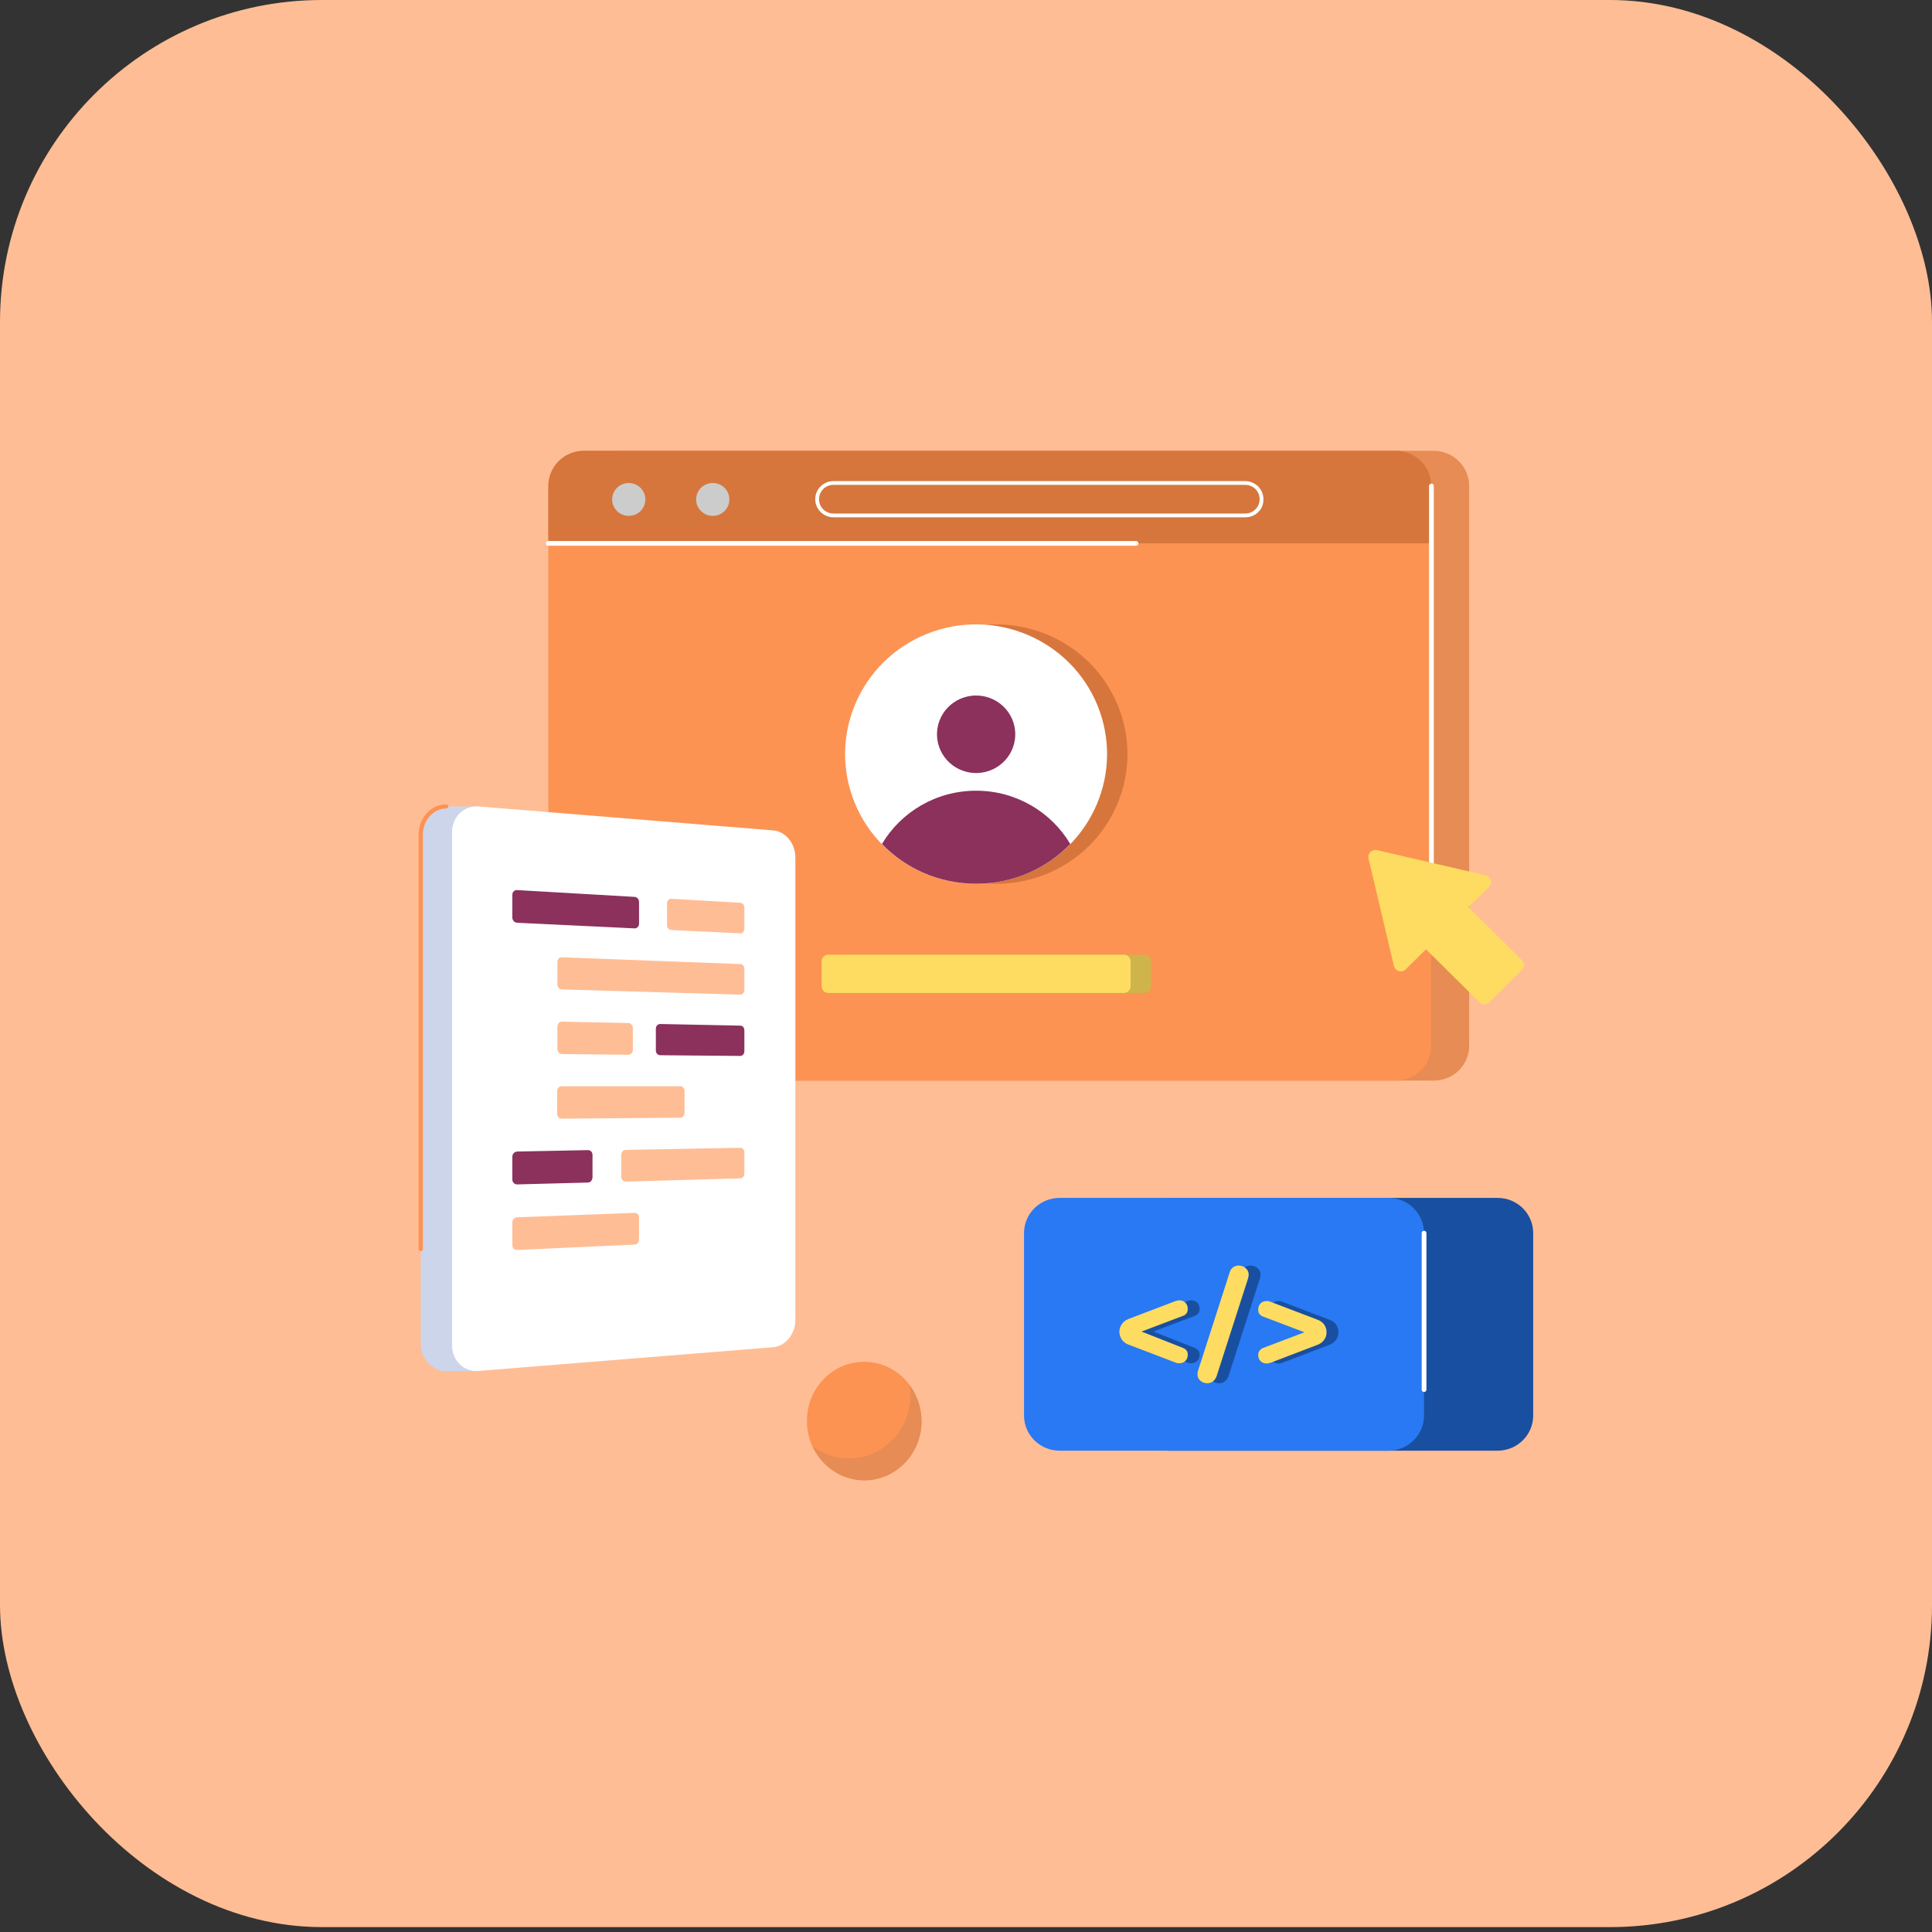 <svg width="60" height="60" viewBox="0 0 60 60" fill="none" xmlns="http://www.w3.org/2000/svg">
<rect x="0" y="0" width="60" height="60" fill="#333333" stroke="none"/>
<rect width="60" height="59.848" rx="10" fill="#FFBD95"/>
<path d="M36.297 45.052H46.51C47.121 45.052 47.615 44.563 47.615 43.958V38.296C47.615 37.691 47.121 37.202 46.51 37.202H36.297C35.685 37.202 35.192 37.691 35.192 38.296V43.958C35.192 44.563 35.685 45.052 36.297 45.052Z" fill="#194FA0"/>
<path d="M32.908 45.052H43.12C43.732 45.052 44.225 44.563 44.225 43.958V38.296C44.225 37.691 43.732 37.202 43.12 37.202H32.908C32.296 37.202 31.802 37.691 31.802 38.296V43.958C31.802 44.563 32.296 45.052 32.908 45.052Z" fill="#2879F3"/>
<path d="M44.226 43.228C44.181 43.228 44.152 43.199 44.152 43.155V38.296C44.152 38.252 44.181 38.223 44.226 38.223C44.27 38.223 44.299 38.252 44.299 38.296V43.155C44.299 43.199 44.27 43.228 44.226 43.228Z" fill="white"/>
<path d="M44.528 33.559H19.313C18.701 33.559 18.208 33.07 18.208 32.465V15.094C18.208 14.489 18.701 14 19.313 14H44.52C45.132 14 45.626 14.489 45.626 15.094V32.465C45.633 33.07 45.139 33.559 44.528 33.559Z" fill="#E68C54"/>
<path d="M43.349 33.559H18.134C17.522 33.559 17.029 33.07 17.029 32.465V15.094C17.029 14.489 17.522 14 18.134 14H43.341C43.953 14 44.447 14.489 44.447 15.094V32.465C44.454 33.07 43.96 33.559 43.349 33.559Z" fill="#FC9353"/>
<path d="M35.538 30.838H26.357C26.247 30.838 26.151 30.75 26.151 30.634V29.853C26.151 29.744 26.239 29.649 26.357 29.649H35.538C35.649 29.649 35.745 29.736 35.745 29.853V30.634C35.745 30.743 35.656 30.838 35.538 30.838Z" fill="#CFB34B"/>
<path d="M32.287 27.222C34.408 26.489 35.527 24.193 34.787 22.093C34.047 19.993 31.727 18.885 29.607 19.618C27.486 20.351 26.367 22.647 27.107 24.747C27.847 26.847 30.166 27.955 32.287 27.222Z" fill="#D6763C"/>
<path d="M34.904 30.838H25.723C25.613 30.838 25.517 30.75 25.517 30.634V29.853C25.517 29.744 25.605 29.649 25.723 29.649H34.904C35.015 29.649 35.111 29.736 35.111 29.853V30.634C35.111 30.743 35.015 30.838 34.904 30.838Z" fill="#FDDC61"/>
<path d="M43.349 14H18.134C17.522 14 17.029 14.489 17.029 15.094V16.874H44.447V15.094C44.454 14.489 43.96 14 43.349 14Z" fill="#D6763C"/>
<path d="M19.526 16.021C19.811 16.021 20.042 15.792 20.042 15.51C20.042 15.228 19.811 15 19.526 15C19.242 15 19.011 15.228 19.011 15.51C19.011 15.792 19.242 16.021 19.526 16.021Z" fill="#CCCCCC"/>
<path d="M22.135 16.021C22.42 16.021 22.651 15.792 22.651 15.51C22.651 15.228 22.42 15 22.135 15C21.85 15 21.619 15.228 21.619 15.51C21.619 15.792 21.85 16.021 22.135 16.021Z" fill="#CCCCCC"/>
<path d="M31.653 27.22C33.774 26.488 34.893 24.191 34.153 22.091C33.413 19.992 31.093 18.884 28.973 19.616C26.852 20.349 25.733 22.645 26.473 24.745C27.213 26.845 29.532 27.953 31.653 27.22Z" fill="white"/>
<path d="M30.314 27.445C31.463 27.445 32.502 26.971 33.239 26.212C32.65 25.22 31.559 24.556 30.314 24.556C29.069 24.556 27.978 25.22 27.389 26.212C28.125 26.971 29.165 27.445 30.314 27.445Z" fill="#8B315C"/>
<path d="M31.454 23.223C31.688 22.6 31.367 21.907 30.738 21.675C30.108 21.444 29.409 21.761 29.175 22.384C28.941 23.008 29.262 23.7 29.891 23.932C30.52 24.163 31.22 23.846 31.454 23.223Z" fill="#8B315C"/>
<path d="M14.923 25.045H13.855C13.42 25.045 13.066 25.439 13.066 25.921V41.708C13.066 42.19 13.42 42.584 13.855 42.584H14.923" fill="#CDD5EA"/>
<path d="M13.066 38.855C13.03 38.855 13 38.826 13 38.79V25.921C13 25.403 13.383 24.98 13.855 24.98C13.892 24.98 13.921 25.009 13.921 25.045C13.921 25.082 13.892 25.111 13.855 25.111C13.457 25.111 13.133 25.476 13.133 25.921V38.79C13.14 38.826 13.111 38.855 13.066 38.855Z" fill="#FC9353"/>
<path d="M24.009 41.839L14.864 42.576C14.408 42.613 14.039 42.255 14.039 41.781V25.84C14.039 25.366 14.415 25.009 14.864 25.045L24.016 25.789C24.392 25.819 24.701 26.191 24.701 26.628V41.008C24.694 41.431 24.392 41.81 24.009 41.839Z" fill="white"/>
<path d="M26.837 45.967C27.819 45.967 28.615 45.144 28.615 44.129C28.615 43.114 27.819 42.291 26.837 42.291C25.855 42.291 25.059 43.114 25.059 44.129C25.059 45.144 25.855 45.967 26.837 45.967Z" fill="#FC9353"/>
<path d="M28.256 43.025C28.271 43.115 28.278 43.214 28.278 43.312C28.278 44.409 27.422 45.294 26.361 45.294C25.937 45.294 25.549 45.15 25.235 44.916C25.52 45.536 26.135 45.975 26.844 45.975C27.825 45.975 28.622 45.15 28.622 44.137C28.615 43.713 28.483 43.335 28.256 43.025Z" fill="#E68C54"/>
<path d="M19.713 28.832L16.058 28.657C15.977 28.649 15.911 28.584 15.911 28.496V27.788C15.911 27.701 15.977 27.635 16.058 27.642L19.713 27.854C19.787 27.861 19.846 27.927 19.846 28.007V28.686C19.846 28.766 19.787 28.832 19.713 28.832Z" fill="#8B315C"/>
<path d="M22.992 28.985L20.847 28.882C20.774 28.882 20.715 28.809 20.715 28.729V28.051C20.715 27.971 20.774 27.905 20.847 27.912L22.992 28.036C23.065 28.043 23.117 28.109 23.117 28.189V28.846C23.117 28.926 23.058 28.992 22.992 28.985Z" fill="#FFBD95"/>
<path d="M22.991 30.889L17.451 30.728C17.369 30.728 17.311 30.655 17.311 30.575V29.875C17.311 29.787 17.377 29.721 17.451 29.729L22.991 29.94C23.065 29.94 23.117 30.013 23.117 30.086V30.743C23.117 30.83 23.058 30.889 22.991 30.889Z" fill="#FFBD95"/>
<path d="M19.514 32.756L17.451 32.734C17.369 32.734 17.311 32.661 17.311 32.581V31.881C17.311 31.793 17.377 31.728 17.451 31.728L19.514 31.771C19.587 31.771 19.654 31.844 19.654 31.925V32.611C19.646 32.691 19.587 32.756 19.514 32.756Z" fill="#FFBD95"/>
<path d="M22.992 32.793L20.501 32.771C20.427 32.771 20.368 32.705 20.368 32.625V31.947C20.368 31.866 20.427 31.801 20.501 31.801L22.992 31.852C23.065 31.852 23.117 31.917 23.117 31.998V32.654C23.117 32.727 23.058 32.793 22.992 32.793Z" fill="#8B315C"/>
<path d="M21.127 34.712L17.443 34.741C17.362 34.741 17.303 34.675 17.303 34.587V33.887C17.303 33.8 17.369 33.734 17.443 33.734H21.127C21.201 33.734 21.26 33.8 21.26 33.88V34.551C21.26 34.646 21.201 34.712 21.127 34.712Z" fill="#FFBD95"/>
<path d="M18.261 36.725L16.058 36.783C15.977 36.783 15.911 36.718 15.911 36.63V35.922C15.911 35.835 15.977 35.769 16.058 35.762L18.261 35.718C18.342 35.718 18.401 35.784 18.401 35.864V36.557C18.401 36.652 18.335 36.725 18.261 36.725Z" fill="#8B315C"/>
<path d="M22.992 36.594L19.433 36.696C19.359 36.696 19.293 36.63 19.293 36.55V35.864C19.293 35.784 19.352 35.711 19.433 35.711L22.992 35.645C23.065 35.645 23.117 35.711 23.117 35.784V36.441C23.117 36.528 23.058 36.594 22.992 36.594Z" fill="#FFBD95"/>
<path d="M19.713 38.651L16.058 38.819C15.977 38.826 15.911 38.753 15.911 38.673V37.965C15.911 37.878 15.977 37.805 16.058 37.805L19.713 37.666C19.786 37.666 19.845 37.724 19.845 37.812V38.49C19.845 38.578 19.786 38.651 19.713 38.651Z" fill="#FFBD95"/>
<path d="M44.454 27.905C44.41 27.905 44.38 27.876 44.38 27.832V15.094C44.38 15.05 44.41 15.021 44.454 15.021C44.498 15.021 44.528 15.05 44.528 15.094V27.832C44.528 27.869 44.491 27.905 44.454 27.905Z" fill="white"/>
<path d="M35.28 16.948H17.029C16.984 16.948 16.955 16.918 16.955 16.875C16.955 16.831 16.984 16.802 17.029 16.802H35.28C35.325 16.802 35.354 16.831 35.354 16.875C35.354 16.918 35.325 16.948 35.28 16.948Z" fill="white"/>
<path d="M46.134 27.183L42.767 26.402C42.605 26.366 42.465 26.504 42.501 26.665L43.29 29.999C43.327 30.167 43.54 30.225 43.658 30.101L44.285 29.481L45.942 31.122C46.031 31.21 46.171 31.21 46.252 31.122L47.261 30.123C47.35 30.035 47.35 29.897 47.261 29.817L45.603 28.175L46.23 27.555C46.362 27.424 46.303 27.219 46.134 27.183Z" fill="#FDDC61"/>
<path d="M37.218 41.944C37.248 41.98 37.255 42.024 37.255 42.068C37.255 42.148 37.233 42.214 37.181 42.265C37.13 42.316 37.063 42.338 36.99 42.338C36.946 42.338 36.901 42.331 36.857 42.309L35.406 41.754C35.325 41.725 35.258 41.674 35.207 41.601C35.162 41.535 35.133 41.455 35.133 41.36C35.133 41.273 35.155 41.193 35.207 41.127C35.251 41.054 35.317 41.003 35.406 40.966L36.857 40.412C36.909 40.397 36.953 40.383 36.99 40.383C37.071 40.383 37.13 40.405 37.181 40.456C37.233 40.507 37.255 40.572 37.255 40.653C37.255 40.704 37.24 40.748 37.218 40.784C37.189 40.82 37.159 40.85 37.108 40.864L35.818 41.353L37.115 41.864C37.159 41.886 37.196 41.907 37.218 41.944Z" fill="#194FA0"/>
<path d="M38.029 42.907C37.977 42.943 37.918 42.958 37.859 42.958C37.778 42.958 37.705 42.929 37.646 42.878C37.587 42.827 37.557 42.761 37.557 42.681C37.557 42.644 37.565 42.615 37.572 42.579L38.559 39.507C38.581 39.441 38.618 39.383 38.67 39.354C38.721 39.318 38.773 39.303 38.839 39.303C38.92 39.303 38.994 39.332 39.053 39.383C39.112 39.434 39.149 39.5 39.149 39.587C39.149 39.602 39.141 39.639 39.134 39.682L38.147 42.754C38.117 42.819 38.08 42.87 38.029 42.907Z" fill="#194FA0"/>
<path d="M41.492 41.134C41.536 41.207 41.566 41.28 41.566 41.367C41.566 41.462 41.543 41.543 41.492 41.608C41.448 41.674 41.381 41.725 41.293 41.761L39.841 42.316C39.797 42.331 39.753 42.345 39.709 42.345C39.628 42.345 39.569 42.323 39.517 42.272C39.465 42.221 39.443 42.155 39.443 42.075C39.443 42.024 39.458 41.988 39.48 41.951C39.51 41.915 39.539 41.886 39.591 41.864L40.88 41.375L39.591 40.886C39.547 40.871 39.51 40.842 39.48 40.806C39.451 40.769 39.443 40.725 39.443 40.675C39.443 40.594 39.465 40.529 39.517 40.477C39.569 40.426 39.635 40.404 39.709 40.404C39.753 40.404 39.797 40.412 39.841 40.434L41.293 40.988C41.374 41.017 41.44 41.068 41.492 41.134Z" fill="#194FA0"/>
<path d="M36.85 41.944C36.879 41.98 36.887 42.024 36.887 42.068C36.887 42.148 36.864 42.214 36.813 42.265C36.761 42.316 36.695 42.338 36.621 42.338C36.577 42.338 36.533 42.331 36.489 42.309L35.037 41.754C34.956 41.725 34.89 41.674 34.838 41.601C34.794 41.535 34.764 41.455 34.764 41.36C34.764 41.273 34.787 41.193 34.838 41.127C34.882 41.054 34.949 41.003 35.037 40.966L36.489 40.412C36.54 40.397 36.584 40.383 36.621 40.383C36.702 40.383 36.761 40.405 36.813 40.456C36.864 40.507 36.887 40.572 36.887 40.653C36.887 40.704 36.872 40.748 36.85 40.784C36.82 40.82 36.791 40.85 36.739 40.864L35.45 41.353L36.747 41.864C36.791 41.886 36.828 41.907 36.85 41.944Z" fill="#FDDC61"/>
<path d="M37.66 42.907C37.609 42.943 37.55 42.958 37.491 42.958C37.41 42.958 37.336 42.929 37.277 42.878C37.218 42.827 37.189 42.761 37.189 42.681C37.189 42.644 37.196 42.615 37.203 42.579L38.191 39.507C38.213 39.441 38.25 39.383 38.301 39.354C38.353 39.318 38.404 39.303 38.471 39.303C38.552 39.303 38.626 39.332 38.684 39.383C38.743 39.434 38.78 39.5 38.78 39.587C38.78 39.602 38.773 39.639 38.766 39.682L37.778 42.754C37.749 42.819 37.712 42.87 37.66 42.907Z" fill="#FDDC61"/>
<path d="M41.123 41.134C41.168 41.207 41.197 41.28 41.197 41.367C41.197 41.462 41.175 41.543 41.123 41.608C41.079 41.674 41.013 41.725 40.925 41.761L39.473 42.316C39.429 42.331 39.384 42.345 39.34 42.345C39.259 42.345 39.2 42.323 39.149 42.272C39.097 42.221 39.075 42.155 39.075 42.075C39.075 42.024 39.09 41.988 39.112 41.951C39.141 41.915 39.171 41.886 39.222 41.864L40.512 41.375L39.222 40.886C39.178 40.871 39.141 40.842 39.112 40.806C39.082 40.769 39.075 40.725 39.075 40.675C39.075 40.594 39.097 40.529 39.149 40.477C39.2 40.426 39.267 40.404 39.34 40.404C39.384 40.404 39.429 40.412 39.473 40.434L40.925 40.988C41.005 41.017 41.072 41.068 41.123 41.134Z" fill="#FDDC61"/>
<path d="M38.677 16.065H25.886C25.569 16.065 25.318 15.809 25.318 15.503C25.318 15.189 25.576 14.941 25.886 14.941H38.67C38.987 14.941 39.237 15.197 39.237 15.503C39.245 15.817 38.994 16.065 38.677 16.065ZM25.886 15.058C25.635 15.058 25.436 15.255 25.436 15.503C25.436 15.751 25.635 15.948 25.886 15.948H38.67C38.92 15.948 39.119 15.751 39.119 15.503C39.119 15.255 38.92 15.058 38.67 15.058H25.886V15.058Z" fill="white"/>
</svg>
